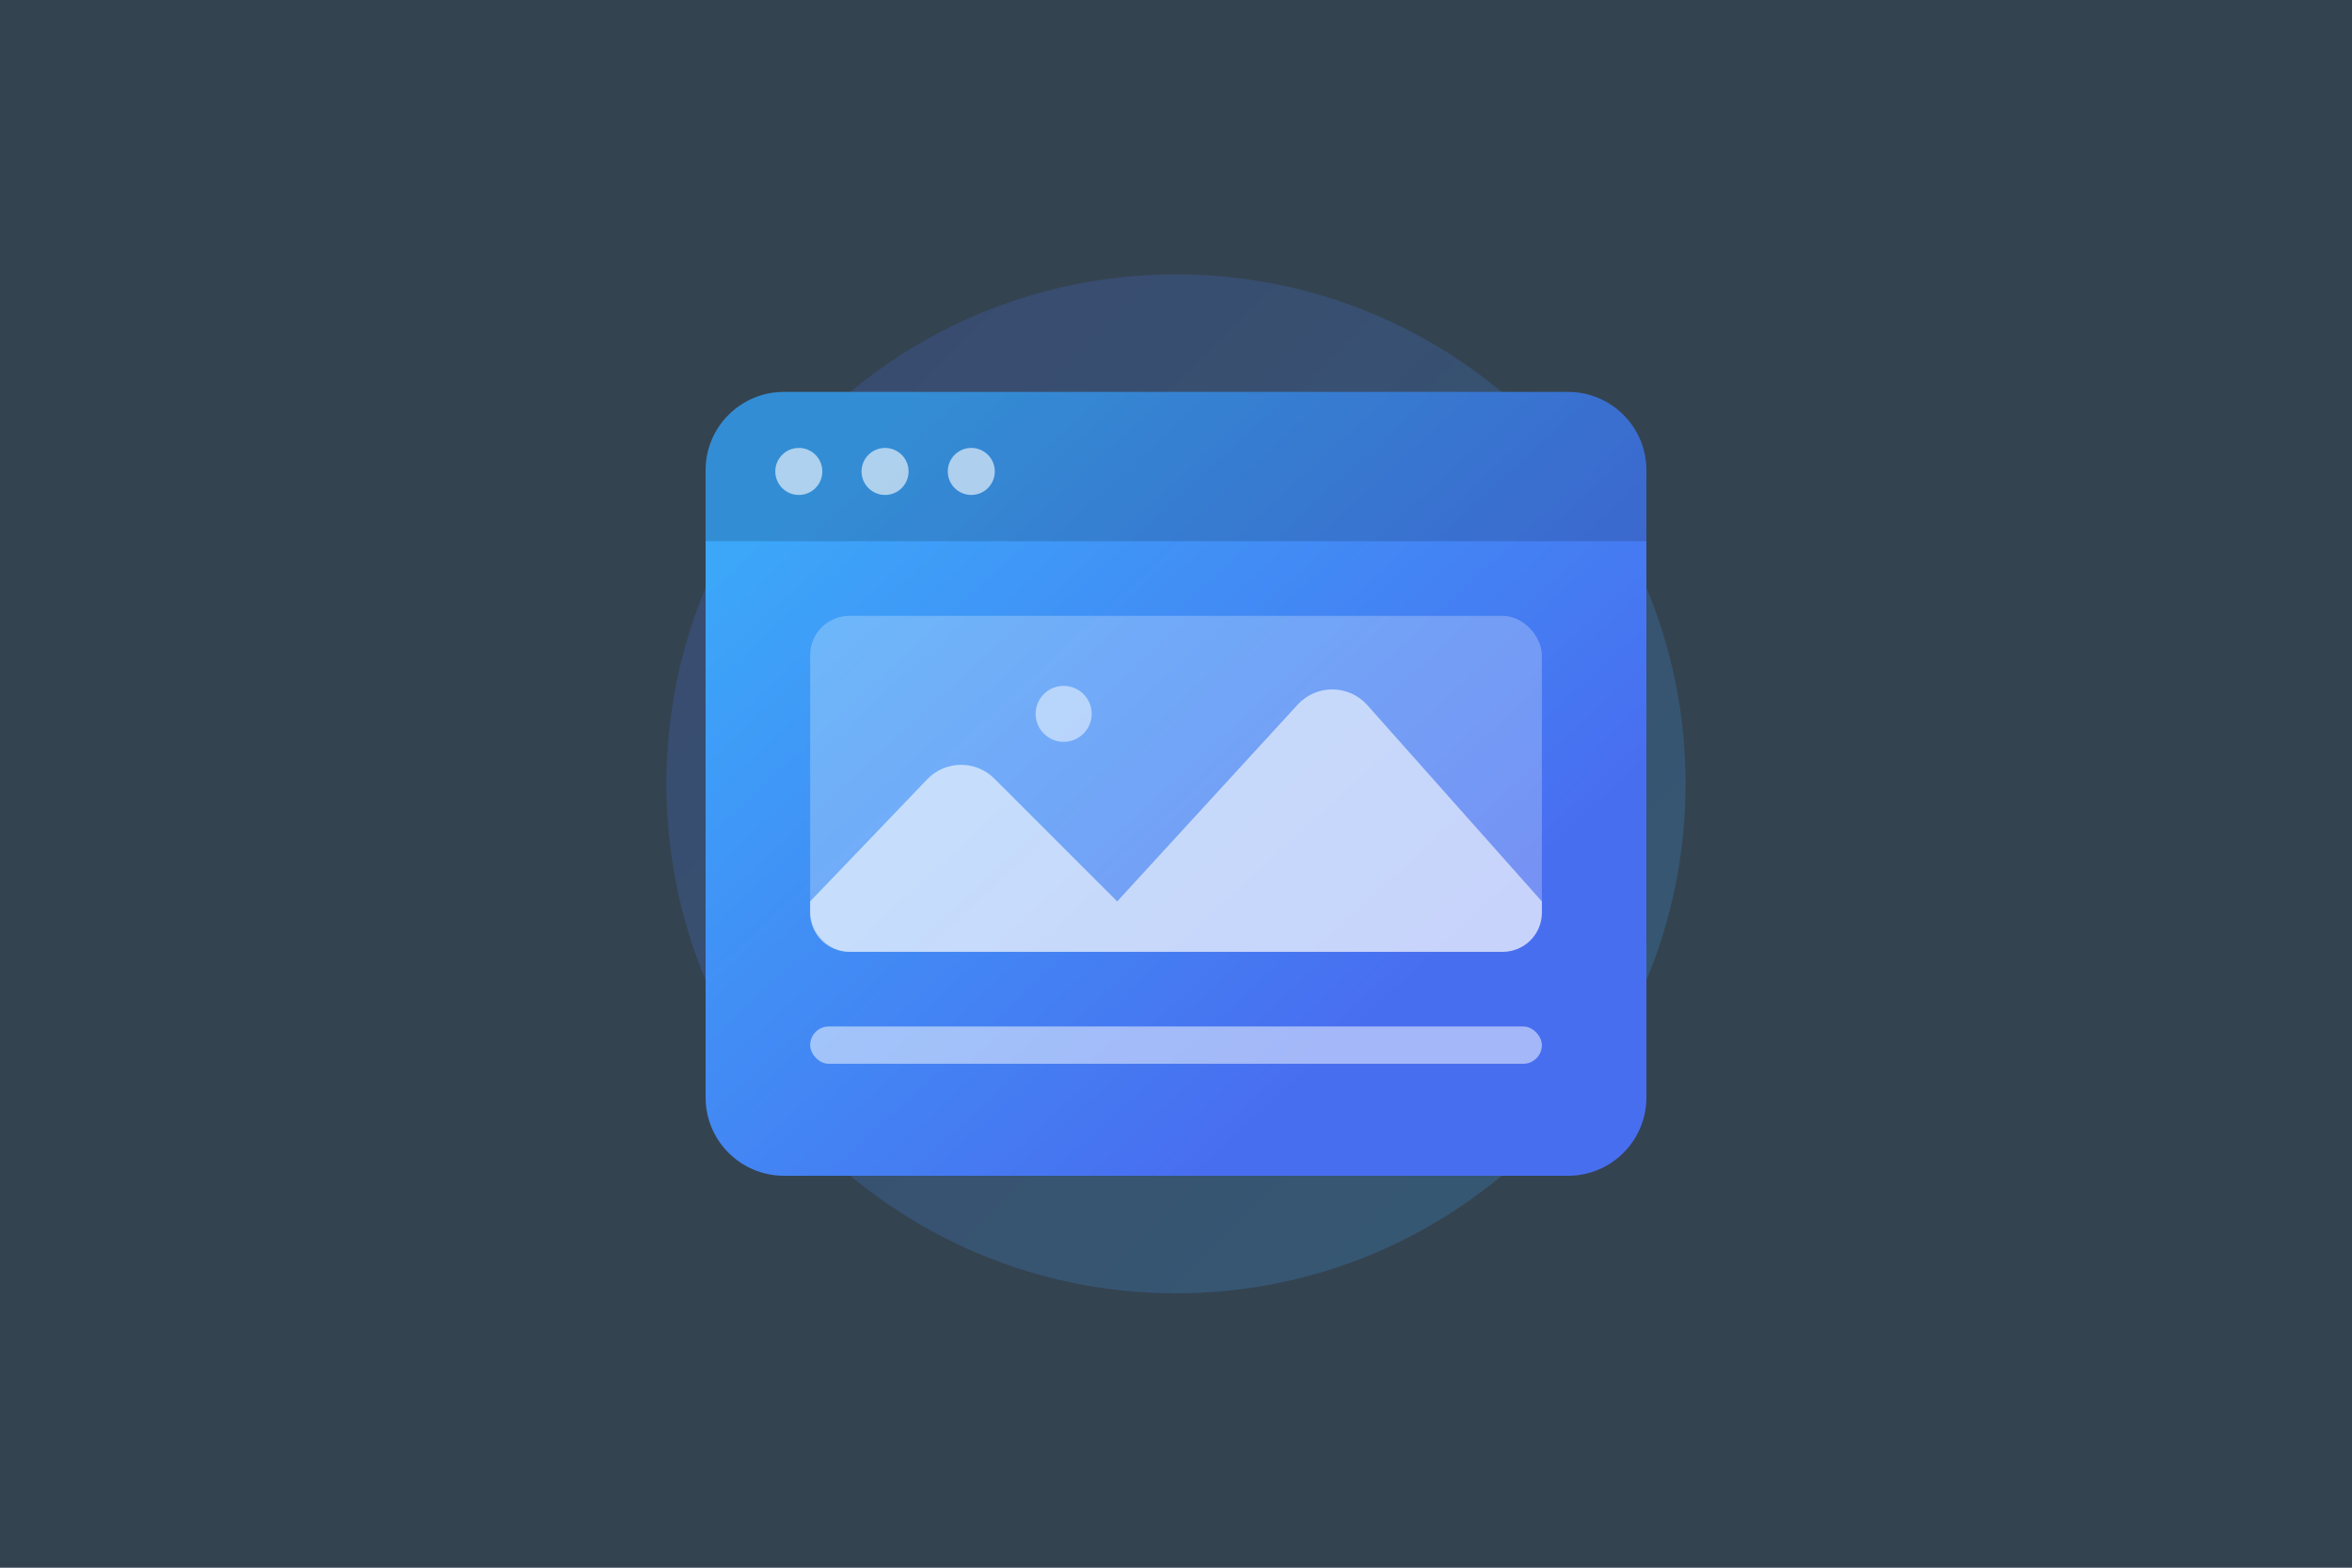 <svg width="60" height="40" viewBox="0 0 60 40" fill="none" xmlns="http://www.w3.org/2000/svg">
<rect x="0" y="0" width="60" height="40" fill="#333333" stroke="none"/>
<rect width="60" height="40" fill="#3CA6F9" fill-opacity="0.15"/>
<path d="M30 33C37.18 33 43 27.18 43 20C43 12.82 37.18 7 30 7C22.82 7 17 12.82 17 20C17 27.18 22.82 33 30 33Z" fill="url(#paint0_linear)" fill-opacity="0.2"/>
<path d="M18 12C18 10.895 18.895 10 20 10H40C41.105 10 42 10.895 42 12V28C42 29.105 41.105 30 40 30H20C18.895 30 18 29.105 18 28V12Z" fill="url(#paint1_linear)"/>
<rect x="20.667" y="26.191" width="18.667" height="0.952" rx="0.476" fill="white" fill-opacity="0.5"/>
<rect opacity="0.25" x="20.667" y="15.714" width="18.667" height="8.571" rx="1" fill="white"/>
<path d="M23.652 19.885L20.667 23V23.286C20.667 23.838 21.114 24.286 21.667 24.286H38.333C38.886 24.286 39.333 23.838 39.333 23.286V23L34.883 17.994C34.411 17.462 33.582 17.456 33.102 17.98L28.5 23L25.367 19.867C24.891 19.391 24.117 19.399 23.652 19.885Z" fill="white" fill-opacity="0.6"/>
<ellipse cx="27.134" cy="18.214" rx="0.715" ry="0.714" fill="white" fill-opacity="0.5"/>
<path d="M18 13.809H42V12C42 10.895 41.105 10 40 10H20C18.895 10 18 10.895 18 12V13.809Z" fill="black" fill-opacity="0.15"/>
<circle opacity="0.6" cx="20.378" cy="12.029" r="0.6" fill="white"/>
<circle opacity="0.6" cx="22.578" cy="12.029" r="0.6" fill="white"/>
<circle opacity="0.6" cx="24.778" cy="12.029" r="0.6" fill="white"/>
<defs>
<linearGradient id="paint0_linear" x1="11.615" y1="20" x2="30" y2="38.385" gradientUnits="userSpaceOnUse">
<stop stop-color="#486EF0"/>
<stop offset="1" stop-color="#3CA6F9"/>
</linearGradient>
<linearGradient id="paint1_linear" x1="20.25" y1="12.9" x2="33.519" y2="27.321" gradientUnits="userSpaceOnUse">
<stop stop-color="#3CA6F9"/>
<stop offset="1" stop-color="#486EF0"/>
</linearGradient>
</defs>
</svg>
